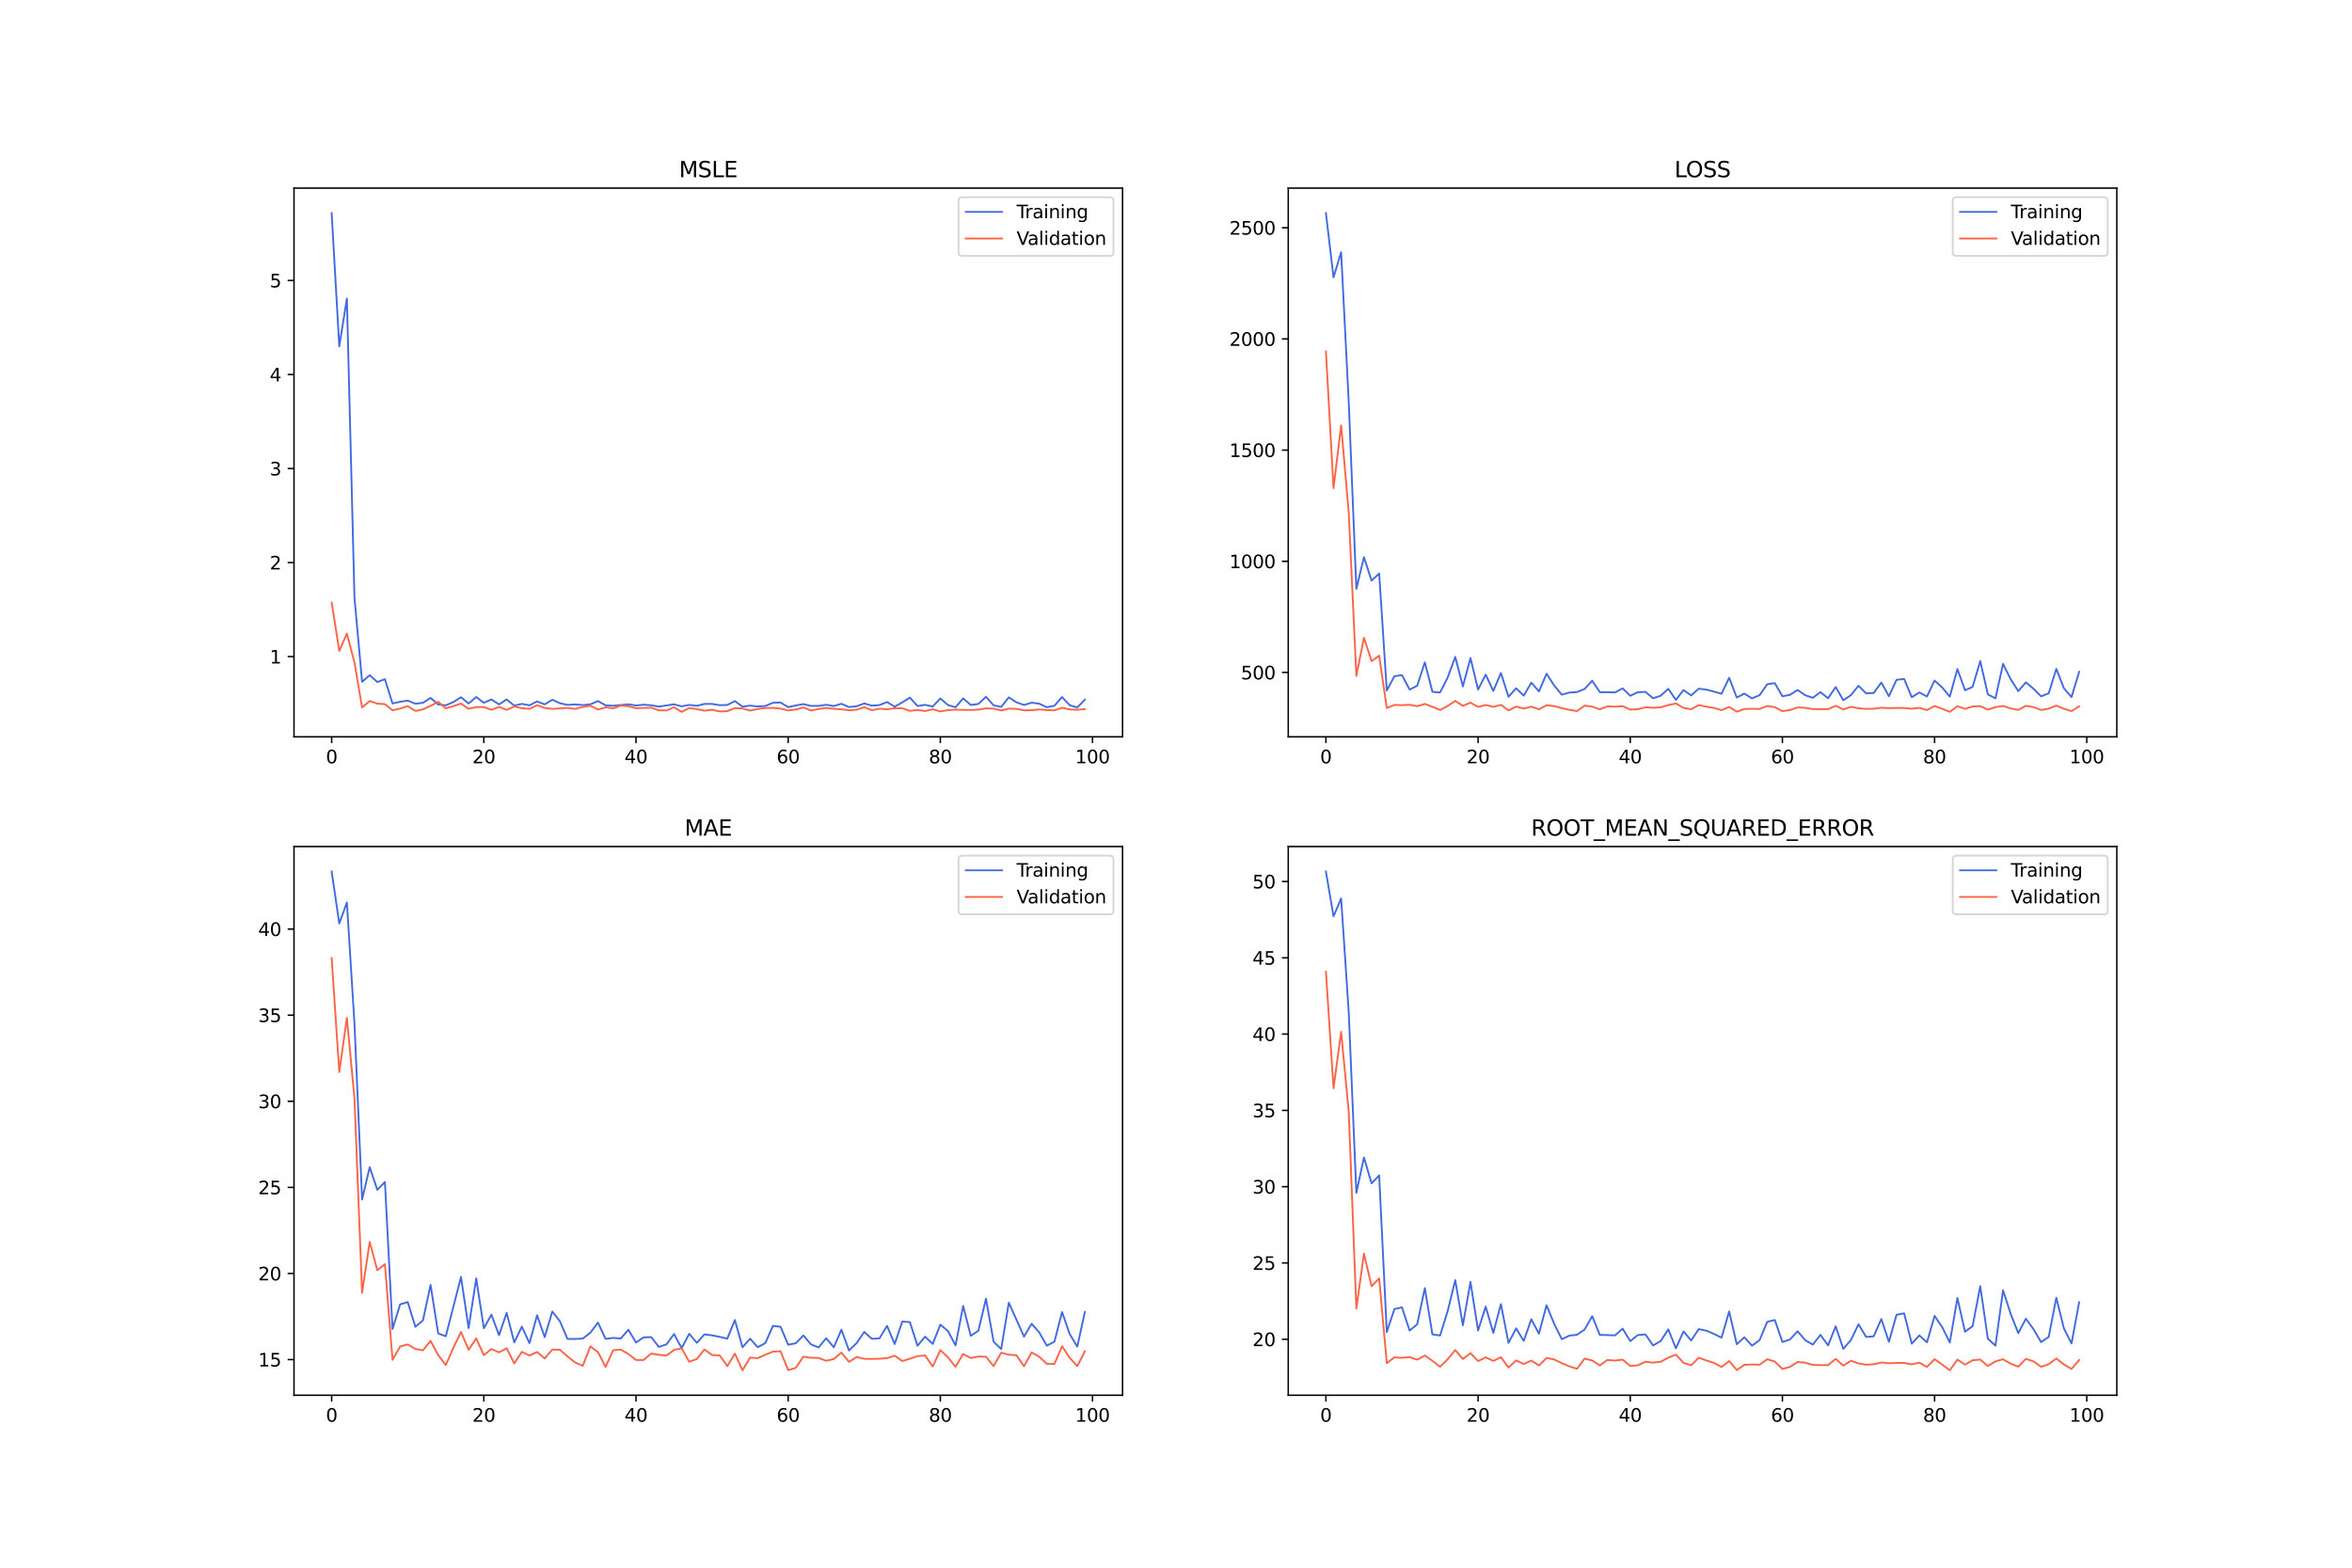 <?xml version="1.0" encoding="utf-8" standalone="no"?>
<!DOCTYPE svg PUBLIC "-//W3C//DTD SVG 1.1//EN"
  "http://www.w3.org/Graphics/SVG/1.1/DTD/svg11.dtd">
<svg xmlns:xlink="http://www.w3.org/1999/xlink" width="1296pt" height="864pt" viewBox="0 0 1296 864" xmlns="http://www.w3.org/2000/svg" version="1.1">
 <defs>
  <style type="text/css">*{stroke-linejoin: round; stroke-linecap: butt}</style>
 </defs>
 <g id="figure_1">
  <g id="patch_1">
   <path d="M 0 864 
L 1296 864 
L 1296 0 
L 0 0 
z
" style="fill: #ffffff"/>
  </g>
  <g id="axes_1">
   <g id="patch_2">
    <path d="M 162 406.08 
L 618.545 406.08 
L 618.545 103.68 
L 162 103.68 
z
" style="fill: #ffffff"/>
   </g>
   <g id="matplotlib.axis_1">
    <g id="xtick_1">
     <g id="line2d_1">
      <defs>
       <path id="m7471f5c59c" d="M 0 0 
L 0 3.5 
" style="stroke: #000000; stroke-width: 0.8"/>
      </defs>
      <g>
       <use xlink:href="#m7471f5c59c" x="182.752" y="406.08" style="stroke: #000000; stroke-width: 0.8"/>
      </g>
     </g>
     <g id="text_1">
      <!-- 0 -->
      <g transform="translate(179.571 420.678) scale(0.1 -0.1)">
       <defs>
        <path id="DejaVuSans-30" d="M 2034 4250 
Q 1547 4250 1301 3770 
Q 1056 3291 1056 2328 
Q 1056 1369 1301 889 
Q 1547 409 2034 409 
Q 2525 409 2770 889 
Q 3016 1369 3016 2328 
Q 3016 3291 2770 3770 
Q 2525 4250 2034 4250 
z
M 2034 4750 
Q 2819 4750 3233 4129 
Q 3647 3509 3647 2328 
Q 3647 1150 3233 529 
Q 2819 -91 2034 -91 
Q 1250 -91 836 529 
Q 422 1150 422 2328 
Q 422 3509 836 4129 
Q 1250 4750 2034 4750 
z
" transform="scale(0.016)"/>
       </defs>
       <use xlink:href="#DejaVuSans-30"/>
      </g>
     </g>
    </g>
    <g id="xtick_2">
     <g id="line2d_2">
      <g>
       <use xlink:href="#m7471f5c59c" x="266.599" y="406.08" style="stroke: #000000; stroke-width: 0.8"/>
      </g>
     </g>
     <g id="text_2">
      <!-- 20 -->
      <g transform="translate(260.236 420.678) scale(0.1 -0.1)">
       <defs>
        <path id="DejaVuSans-32" d="M 1228 531 
L 3431 531 
L 3431 0 
L 469 0 
L 469 531 
Q 828 903 1448 1529 
Q 2069 2156 2228 2338 
Q 2531 2678 2651 2914 
Q 2772 3150 2772 3378 
Q 2772 3750 2511 3984 
Q 2250 4219 1831 4219 
Q 1534 4219 1204 4116 
Q 875 4013 500 3803 
L 500 4441 
Q 881 4594 1212 4672 
Q 1544 4750 1819 4750 
Q 2544 4750 2975 4387 
Q 3406 4025 3406 3419 
Q 3406 3131 3298 2873 
Q 3191 2616 2906 2266 
Q 2828 2175 2409 1742 
Q 1991 1309 1228 531 
z
" transform="scale(0.016)"/>
       </defs>
       <use xlink:href="#DejaVuSans-32"/>
       <use xlink:href="#DejaVuSans-30" x="63.623"/>
      </g>
     </g>
    </g>
    <g id="xtick_3">
     <g id="line2d_3">
      <g>
       <use xlink:href="#m7471f5c59c" x="350.446" y="406.08" style="stroke: #000000; stroke-width: 0.8"/>
      </g>
     </g>
     <g id="text_3">
      <!-- 40 -->
      <g transform="translate(344.083 420.678) scale(0.1 -0.1)">
       <defs>
        <path id="DejaVuSans-34" d="M 2419 4116 
L 825 1625 
L 2419 1625 
L 2419 4116 
z
M 2253 4666 
L 3047 4666 
L 3047 1625 
L 3713 1625 
L 3713 1100 
L 3047 1100 
L 3047 0 
L 2419 0 
L 2419 1100 
L 313 1100 
L 313 1709 
L 2253 4666 
z
" transform="scale(0.016)"/>
       </defs>
       <use xlink:href="#DejaVuSans-34"/>
       <use xlink:href="#DejaVuSans-30" x="63.623"/>
      </g>
     </g>
    </g>
    <g id="xtick_4">
     <g id="line2d_4">
      <g>
       <use xlink:href="#m7471f5c59c" x="434.292" y="406.08" style="stroke: #000000; stroke-width: 0.8"/>
      </g>
     </g>
     <g id="text_4">
      <!-- 60 -->
      <g transform="translate(427.93 420.678) scale(0.1 -0.1)">
       <defs>
        <path id="DejaVuSans-36" d="M 2113 2584 
Q 1688 2584 1439 2293 
Q 1191 2003 1191 1497 
Q 1191 994 1439 701 
Q 1688 409 2113 409 
Q 2538 409 2786 701 
Q 3034 994 3034 1497 
Q 3034 2003 2786 2293 
Q 2538 2584 2113 2584 
z
M 3366 4563 
L 3366 3988 
Q 3128 4100 2886 4159 
Q 2644 4219 2406 4219 
Q 1781 4219 1451 3797 
Q 1122 3375 1075 2522 
Q 1259 2794 1537 2939 
Q 1816 3084 2150 3084 
Q 2853 3084 3261 2657 
Q 3669 2231 3669 1497 
Q 3669 778 3244 343 
Q 2819 -91 2113 -91 
Q 1303 -91 875 529 
Q 447 1150 447 2328 
Q 447 3434 972 4092 
Q 1497 4750 2381 4750 
Q 2619 4750 2861 4703 
Q 3103 4656 3366 4563 
z
" transform="scale(0.016)"/>
       </defs>
       <use xlink:href="#DejaVuSans-36"/>
       <use xlink:href="#DejaVuSans-30" x="63.623"/>
      </g>
     </g>
    </g>
    <g id="xtick_5">
     <g id="line2d_5">
      <g>
       <use xlink:href="#m7471f5c59c" x="518.139" y="406.08" style="stroke: #000000; stroke-width: 0.8"/>
      </g>
     </g>
     <g id="text_5">
      <!-- 80 -->
      <g transform="translate(511.776 420.678) scale(0.1 -0.1)">
       <defs>
        <path id="DejaVuSans-38" d="M 2034 2216 
Q 1584 2216 1326 1975 
Q 1069 1734 1069 1313 
Q 1069 891 1326 650 
Q 1584 409 2034 409 
Q 2484 409 2743 651 
Q 3003 894 3003 1313 
Q 3003 1734 2745 1975 
Q 2488 2216 2034 2216 
z
M 1403 2484 
Q 997 2584 770 2862 
Q 544 3141 544 3541 
Q 544 4100 942 4425 
Q 1341 4750 2034 4750 
Q 2731 4750 3128 4425 
Q 3525 4100 3525 3541 
Q 3525 3141 3298 2862 
Q 3072 2584 2669 2484 
Q 3125 2378 3379 2068 
Q 3634 1759 3634 1313 
Q 3634 634 3220 271 
Q 2806 -91 2034 -91 
Q 1263 -91 848 271 
Q 434 634 434 1313 
Q 434 1759 690 2068 
Q 947 2378 1403 2484 
z
M 1172 3481 
Q 1172 3119 1398 2916 
Q 1625 2713 2034 2713 
Q 2441 2713 2670 2916 
Q 2900 3119 2900 3481 
Q 2900 3844 2670 4047 
Q 2441 4250 2034 4250 
Q 1625 4250 1398 4047 
Q 1172 3844 1172 3481 
z
" transform="scale(0.016)"/>
       </defs>
       <use xlink:href="#DejaVuSans-38"/>
       <use xlink:href="#DejaVuSans-30" x="63.623"/>
      </g>
     </g>
    </g>
    <g id="xtick_6">
     <g id="line2d_6">
      <g>
       <use xlink:href="#m7471f5c59c" x="601.986" y="406.08" style="stroke: #000000; stroke-width: 0.8"/>
      </g>
     </g>
     <g id="text_6">
      <!-- 100 -->
      <g transform="translate(592.442 420.678) scale(0.1 -0.1)">
       <defs>
        <path id="DejaVuSans-31" d="M 794 531 
L 1825 531 
L 1825 4091 
L 703 3866 
L 703 4441 
L 1819 4666 
L 2450 4666 
L 2450 531 
L 3481 531 
L 3481 0 
L 794 0 
L 794 531 
z
" transform="scale(0.016)"/>
       </defs>
       <use xlink:href="#DejaVuSans-31"/>
       <use xlink:href="#DejaVuSans-30" x="63.623"/>
       <use xlink:href="#DejaVuSans-30" x="127.246"/>
      </g>
     </g>
    </g>
   </g>
   <g id="matplotlib.axis_2">
    <g id="ytick_1">
     <g id="line2d_7">
      <defs>
       <path id="m0487ecce81" d="M 0 0 
L -3.5 0 
" style="stroke: #000000; stroke-width: 0.8"/>
      </defs>
      <g>
       <use xlink:href="#m0487ecce81" x="162" y="361.871" style="stroke: #000000; stroke-width: 0.8"/>
      </g>
     </g>
     <g id="text_7">
      <!-- 1 -->
      <g transform="translate(148.637 365.67) scale(0.1 -0.1)">
       <use xlink:href="#DejaVuSans-31"/>
      </g>
     </g>
    </g>
    <g id="ytick_2">
     <g id="line2d_8">
      <g>
       <use xlink:href="#m0487ecce81" x="162" y="310.047" style="stroke: #000000; stroke-width: 0.8"/>
      </g>
     </g>
     <g id="text_8">
      <!-- 2 -->
      <g transform="translate(148.637 313.847) scale(0.1 -0.1)">
       <use xlink:href="#DejaVuSans-32"/>
      </g>
     </g>
    </g>
    <g id="ytick_3">
     <g id="line2d_9">
      <g>
       <use xlink:href="#m0487ecce81" x="162" y="258.224" style="stroke: #000000; stroke-width: 0.8"/>
      </g>
     </g>
     <g id="text_9">
      <!-- 3 -->
      <g transform="translate(148.637 262.023) scale(0.1 -0.1)">
       <defs>
        <path id="DejaVuSans-33" d="M 2597 2516 
Q 3050 2419 3304 2112 
Q 3559 1806 3559 1356 
Q 3559 666 3084 287 
Q 2609 -91 1734 -91 
Q 1441 -91 1130 -33 
Q 819 25 488 141 
L 488 750 
Q 750 597 1062 519 
Q 1375 441 1716 441 
Q 2309 441 2620 675 
Q 2931 909 2931 1356 
Q 2931 1769 2642 2001 
Q 2353 2234 1838 2234 
L 1294 2234 
L 1294 2753 
L 1863 2753 
Q 2328 2753 2575 2939 
Q 2822 3125 2822 3475 
Q 2822 3834 2567 4026 
Q 2313 4219 1838 4219 
Q 1578 4219 1281 4162 
Q 984 4106 628 3988 
L 628 4550 
Q 988 4650 1302 4700 
Q 1616 4750 1894 4750 
Q 2613 4750 3031 4423 
Q 3450 4097 3450 3541 
Q 3450 3153 3228 2886 
Q 3006 2619 2597 2516 
z
" transform="scale(0.016)"/>
       </defs>
       <use xlink:href="#DejaVuSans-33"/>
      </g>
     </g>
    </g>
    <g id="ytick_4">
     <g id="line2d_10">
      <g>
       <use xlink:href="#m0487ecce81" x="162" y="206.401" style="stroke: #000000; stroke-width: 0.8"/>
      </g>
     </g>
     <g id="text_10">
      <!-- 4 -->
      <g transform="translate(148.637 210.2) scale(0.1 -0.1)">
       <use xlink:href="#DejaVuSans-34"/>
      </g>
     </g>
    </g>
    <g id="ytick_5">
     <g id="line2d_11">
      <g>
       <use xlink:href="#m0487ecce81" x="162" y="154.578" style="stroke: #000000; stroke-width: 0.8"/>
      </g>
     </g>
     <g id="text_11">
      <!-- 5 -->
      <g transform="translate(148.637 158.377) scale(0.1 -0.1)">
       <defs>
        <path id="DejaVuSans-35" d="M 691 4666 
L 3169 4666 
L 3169 4134 
L 1269 4134 
L 1269 2991 
Q 1406 3038 1543 3061 
Q 1681 3084 1819 3084 
Q 2600 3084 3056 2656 
Q 3513 2228 3513 1497 
Q 3513 744 3044 326 
Q 2575 -91 1722 -91 
Q 1428 -91 1123 -41 
Q 819 9 494 109 
L 494 744 
Q 775 591 1075 516 
Q 1375 441 1709 441 
Q 2250 441 2565 725 
Q 2881 1009 2881 1497 
Q 2881 1984 2565 2268 
Q 2250 2553 1709 2553 
Q 1456 2553 1204 2497 
Q 953 2441 691 2322 
L 691 4666 
z
" transform="scale(0.016)"/>
       </defs>
       <use xlink:href="#DejaVuSans-35"/>
      </g>
     </g>
    </g>
   </g>
   <g id="line2d_12">
    <path d="M 182.752 117.425 
L 186.944 190.875 
L 191.137 164.529 
L 195.329 329.497 
L 199.521 375.749 
L 203.714 372.13 
L 207.906 375.878 
L 212.098 374.313 
L 216.291 387.707 
L 220.483 386.781 
L 224.675 386.102 
L 228.868 387.86 
L 233.06 387.308 
L 237.252 384.633 
L 241.445 388.235 
L 245.637 388.716 
L 249.829 386.936 
L 254.022 384.258 
L 258.214 387.737 
L 262.406 384.147 
L 266.599 387.327 
L 270.791 385.477 
L 274.983 388.233 
L 279.176 385.501 
L 283.368 388.895 
L 287.56 387.931 
L 291.753 388.725 
L 295.945 386.595 
L 300.137 388.211 
L 304.33 385.653 
L 308.522 387.568 
L 312.714 388.489 
L 316.907 388.23 
L 321.099 388.597 
L 325.292 388.195 
L 329.484 386.367 
L 333.676 388.71 
L 337.869 388.955 
L 342.061 388.552 
L 346.253 388.173 
L 350.446 388.825 
L 354.638 388.383 
L 358.83 388.693 
L 363.023 389.409 
L 367.215 388.807 
L 371.407 388.166 
L 375.6 389.294 
L 379.792 388.484 
L 383.984 389.013 
L 388.177 387.954 
L 392.369 387.947 
L 396.561 388.654 
L 400.754 388.527 
L 404.946 386.387 
L 409.138 389.48 
L 413.331 388.898 
L 417.523 389.362 
L 421.715 389.09 
L 425.908 387.334 
L 430.1 387.162 
L 434.292 389.716 
L 438.485 388.808 
L 442.677 388.043 
L 446.869 389.074 
L 451.062 389.066 
L 455.254 388.407 
L 459.446 389.124 
L 463.639 387.869 
L 467.831 389.692 
L 472.023 389.261 
L 476.216 387.683 
L 480.408 388.908 
L 484.6 388.582 
L 488.793 386.936 
L 492.985 389.469 
L 497.177 387.114 
L 501.37 384.469 
L 505.562 389.131 
L 509.754 388.458 
L 513.947 389.395 
L 518.139 384.931 
L 522.331 388.565 
L 526.524 389.797 
L 530.716 384.905 
L 534.908 388.518 
L 539.101 387.981 
L 543.293 384.022 
L 547.485 388.724 
L 551.678 389.587 
L 555.87 384.334 
L 560.062 387.049 
L 564.255 388.537 
L 568.447 387.273 
L 572.639 387.827 
L 576.832 389.759 
L 581.024 388.948 
L 585.216 384.158 
L 589.409 388.682 
L 593.601 389.904 
L 597.793 385.626 
" clip-path="url(#p3460284faf)" style="fill: none; stroke: #4169e1; stroke-linecap: square"/>
   </g>
   <g id="line2d_13">
    <path d="M 182.752 332.076 
L 186.944 358.728 
L 191.137 349.222 
L 195.329 365.188 
L 199.521 389.894 
L 203.714 386.346 
L 207.906 387.818 
L 212.098 388.069 
L 216.291 391.491 
L 220.483 390.492 
L 224.675 389.164 
L 228.868 391.854 
L 233.06 390.95 
L 237.252 389.001 
L 241.445 386.813 
L 245.637 390.387 
L 249.829 389.154 
L 254.022 387.748 
L 258.214 390.658 
L 262.406 389.667 
L 266.599 389.692 
L 270.791 391.184 
L 274.983 389.597 
L 279.176 391.246 
L 283.368 389.373 
L 287.56 390.299 
L 291.753 390.656 
L 295.945 388.664 
L 300.137 390.158 
L 304.33 390.704 
L 308.522 390.402 
L 312.714 390.15 
L 316.907 390.695 
L 321.099 389.638 
L 325.292 388.939 
L 329.484 391.054 
L 333.676 389.843 
L 337.869 390.351 
L 342.061 388.906 
L 346.253 389.201 
L 350.446 390.321 
L 354.638 390.178 
L 358.83 390.017 
L 363.023 391.477 
L 367.215 391.541 
L 371.407 389.791 
L 375.6 392.335 
L 379.792 390.184 
L 383.984 390.824 
L 388.177 391.684 
L 392.369 391.158 
L 396.561 392.087 
L 400.754 391.938 
L 404.946 390.271 
L 409.138 390.455 
L 413.331 391.615 
L 417.523 390.769 
L 421.715 390.184 
L 425.908 390.132 
L 430.1 390.533 
L 434.292 391.559 
L 438.485 391.043 
L 442.677 389.878 
L 446.869 391.579 
L 451.062 390.753 
L 455.254 390.132 
L 459.446 390.637 
L 463.639 390.924 
L 467.831 391.451 
L 472.023 391.173 
L 476.216 389.763 
L 480.408 391.41 
L 484.6 390.575 
L 488.793 390.899 
L 492.985 390.353 
L 497.177 390.361 
L 501.37 391.793 
L 505.562 391.275 
L 509.754 391.89 
L 513.947 390.915 
L 518.139 392.096 
L 522.331 391.406 
L 526.524 391.102 
L 530.716 391.247 
L 534.908 391.282 
L 539.101 391.092 
L 543.293 390.397 
L 547.485 390.511 
L 551.678 391.557 
L 555.87 390.568 
L 560.062 390.669 
L 564.255 391.475 
L 568.447 391.417 
L 572.639 390.973 
L 576.832 391.358 
L 581.024 391.482 
L 585.216 390.058 
L 589.409 390.984 
L 593.601 391.186 
L 597.793 390.784 
" clip-path="url(#p3460284faf)" style="fill: none; stroke: #ff6347; stroke-linecap: square"/>
   </g>
   <g id="patch_3">
    <path d="M 162 406.08 
L 162 103.68 
" style="fill: none; stroke: #000000; stroke-width: 0.8; stroke-linejoin: miter; stroke-linecap: square"/>
   </g>
   <g id="patch_4">
    <path d="M 618.545 406.08 
L 618.545 103.68 
" style="fill: none; stroke: #000000; stroke-width: 0.8; stroke-linejoin: miter; stroke-linecap: square"/>
   </g>
   <g id="patch_5">
    <path d="M 162 406.08 
L 618.545 406.08 
" style="fill: none; stroke: #000000; stroke-width: 0.8; stroke-linejoin: miter; stroke-linecap: square"/>
   </g>
   <g id="patch_6">
    <path d="M 162 103.68 
L 618.545 103.68 
" style="fill: none; stroke: #000000; stroke-width: 0.8; stroke-linejoin: miter; stroke-linecap: square"/>
   </g>
   <g id="text_12">
    <!-- MSLE -->
    <g transform="translate(374.152 97.68) scale(0.12 -0.12)">
     <defs>
      <path id="DejaVuSans-4d" d="M 628 4666 
L 1569 4666 
L 2759 1491 
L 3956 4666 
L 4897 4666 
L 4897 0 
L 4281 0 
L 4281 4097 
L 3078 897 
L 2444 897 
L 1241 4097 
L 1241 0 
L 628 0 
L 628 4666 
z
" transform="scale(0.016)"/>
      <path id="DejaVuSans-53" d="M 3425 4513 
L 3425 3897 
Q 3066 4069 2747 4153 
Q 2428 4238 2131 4238 
Q 1616 4238 1336 4038 
Q 1056 3838 1056 3469 
Q 1056 3159 1242 3001 
Q 1428 2844 1947 2747 
L 2328 2669 
Q 3034 2534 3370 2195 
Q 3706 1856 3706 1288 
Q 3706 609 3251 259 
Q 2797 -91 1919 -91 
Q 1588 -91 1214 -16 
Q 841 59 441 206 
L 441 856 
Q 825 641 1194 531 
Q 1563 422 1919 422 
Q 2459 422 2753 634 
Q 3047 847 3047 1241 
Q 3047 1584 2836 1778 
Q 2625 1972 2144 2069 
L 1759 2144 
Q 1053 2284 737 2584 
Q 422 2884 422 3419 
Q 422 4038 858 4394 
Q 1294 4750 2059 4750 
Q 2388 4750 2728 4690 
Q 3069 4631 3425 4513 
z
" transform="scale(0.016)"/>
      <path id="DejaVuSans-4c" d="M 628 4666 
L 1259 4666 
L 1259 531 
L 3531 531 
L 3531 0 
L 628 0 
L 628 4666 
z
" transform="scale(0.016)"/>
      <path id="DejaVuSans-45" d="M 628 4666 
L 3578 4666 
L 3578 4134 
L 1259 4134 
L 1259 2753 
L 3481 2753 
L 3481 2222 
L 1259 2222 
L 1259 531 
L 3634 531 
L 3634 0 
L 628 0 
L 628 4666 
z
" transform="scale(0.016)"/>
     </defs>
     <use xlink:href="#DejaVuSans-4d"/>
     <use xlink:href="#DejaVuSans-53" x="86.279"/>
     <use xlink:href="#DejaVuSans-4c" x="149.756"/>
     <use xlink:href="#DejaVuSans-45" x="205.469"/>
    </g>
   </g>
   <g id="legend_1">
    <g id="patch_7">
     <path d="M 530.164 141.036 
L 611.545 141.036 
Q 613.545 141.036 613.545 139.036 
L 613.545 110.68 
Q 613.545 108.68 611.545 108.68 
L 530.164 108.68 
Q 528.164 108.68 528.164 110.68 
L 528.164 139.036 
Q 528.164 141.036 530.164 141.036 
z
" style="fill: #ffffff; opacity: 0.8; stroke: #cccccc; stroke-linejoin: miter"/>
    </g>
    <g id="line2d_14">
     <path d="M 532.164 116.778 
L 542.164 116.778 
L 552.164 116.778 
" style="fill: none; stroke: #4169e1; stroke-linecap: square"/>
    </g>
    <g id="text_13">
     <!-- Training -->
     <g transform="translate(560.164 120.278) scale(0.1 -0.1)">
      <defs>
       <path id="DejaVuSans-54" d="M -19 4666 
L 3928 4666 
L 3928 4134 
L 2272 4134 
L 2272 0 
L 1638 0 
L 1638 4134 
L -19 4134 
L -19 4666 
z
" transform="scale(0.016)"/>
       <path id="DejaVuSans-72" d="M 2631 2963 
Q 2534 3019 2420 3045 
Q 2306 3072 2169 3072 
Q 1681 3072 1420 2755 
Q 1159 2438 1159 1844 
L 1159 0 
L 581 0 
L 581 3500 
L 1159 3500 
L 1159 2956 
Q 1341 3275 1631 3429 
Q 1922 3584 2338 3584 
Q 2397 3584 2469 3576 
Q 2541 3569 2628 3553 
L 2631 2963 
z
" transform="scale(0.016)"/>
       <path id="DejaVuSans-61" d="M 2194 1759 
Q 1497 1759 1228 1600 
Q 959 1441 959 1056 
Q 959 750 1161 570 
Q 1363 391 1709 391 
Q 2188 391 2477 730 
Q 2766 1069 2766 1631 
L 2766 1759 
L 2194 1759 
z
M 3341 1997 
L 3341 0 
L 2766 0 
L 2766 531 
Q 2569 213 2275 61 
Q 1981 -91 1556 -91 
Q 1019 -91 701 211 
Q 384 513 384 1019 
Q 384 1609 779 1909 
Q 1175 2209 1959 2209 
L 2766 2209 
L 2766 2266 
Q 2766 2663 2505 2880 
Q 2244 3097 1772 3097 
Q 1472 3097 1187 3025 
Q 903 2953 641 2809 
L 641 3341 
Q 956 3463 1253 3523 
Q 1550 3584 1831 3584 
Q 2591 3584 2966 3190 
Q 3341 2797 3341 1997 
z
" transform="scale(0.016)"/>
       <path id="DejaVuSans-69" d="M 603 3500 
L 1178 3500 
L 1178 0 
L 603 0 
L 603 3500 
z
M 603 4863 
L 1178 4863 
L 1178 4134 
L 603 4134 
L 603 4863 
z
" transform="scale(0.016)"/>
       <path id="DejaVuSans-6e" d="M 3513 2113 
L 3513 0 
L 2938 0 
L 2938 2094 
Q 2938 2591 2744 2837 
Q 2550 3084 2163 3084 
Q 1697 3084 1428 2787 
Q 1159 2491 1159 1978 
L 1159 0 
L 581 0 
L 581 3500 
L 1159 3500 
L 1159 2956 
Q 1366 3272 1645 3428 
Q 1925 3584 2291 3584 
Q 2894 3584 3203 3211 
Q 3513 2838 3513 2113 
z
" transform="scale(0.016)"/>
       <path id="DejaVuSans-67" d="M 2906 1791 
Q 2906 2416 2648 2759 
Q 2391 3103 1925 3103 
Q 1463 3103 1205 2759 
Q 947 2416 947 1791 
Q 947 1169 1205 825 
Q 1463 481 1925 481 
Q 2391 481 2648 825 
Q 2906 1169 2906 1791 
z
M 3481 434 
Q 3481 -459 3084 -895 
Q 2688 -1331 1869 -1331 
Q 1566 -1331 1297 -1286 
Q 1028 -1241 775 -1147 
L 775 -588 
Q 1028 -725 1275 -790 
Q 1522 -856 1778 -856 
Q 2344 -856 2625 -561 
Q 2906 -266 2906 331 
L 2906 616 
Q 2728 306 2450 153 
Q 2172 0 1784 0 
Q 1141 0 747 490 
Q 353 981 353 1791 
Q 353 2603 747 3093 
Q 1141 3584 1784 3584 
Q 2172 3584 2450 3431 
Q 2728 3278 2906 2969 
L 2906 3500 
L 3481 3500 
L 3481 434 
z
" transform="scale(0.016)"/>
      </defs>
      <use xlink:href="#DejaVuSans-54"/>
      <use xlink:href="#DejaVuSans-72" x="46.334"/>
      <use xlink:href="#DejaVuSans-61" x="87.447"/>
      <use xlink:href="#DejaVuSans-69" x="148.727"/>
      <use xlink:href="#DejaVuSans-6e" x="176.51"/>
      <use xlink:href="#DejaVuSans-69" x="239.889"/>
      <use xlink:href="#DejaVuSans-6e" x="267.672"/>
      <use xlink:href="#DejaVuSans-67" x="331.051"/>
     </g>
    </g>
    <g id="line2d_15">
     <path d="M 532.164 131.457 
L 542.164 131.457 
L 552.164 131.457 
" style="fill: none; stroke: #ff6347; stroke-linecap: square"/>
    </g>
    <g id="text_14">
     <!-- Validation -->
     <g transform="translate(560.164 134.957) scale(0.1 -0.1)">
      <defs>
       <path id="DejaVuSans-56" d="M 1831 0 
L 50 4666 
L 709 4666 
L 2188 738 
L 3669 4666 
L 4325 4666 
L 2547 0 
L 1831 0 
z
" transform="scale(0.016)"/>
       <path id="DejaVuSans-6c" d="M 603 4863 
L 1178 4863 
L 1178 0 
L 603 0 
L 603 4863 
z
" transform="scale(0.016)"/>
       <path id="DejaVuSans-64" d="M 2906 2969 
L 2906 4863 
L 3481 4863 
L 3481 0 
L 2906 0 
L 2906 525 
Q 2725 213 2448 61 
Q 2172 -91 1784 -91 
Q 1150 -91 751 415 
Q 353 922 353 1747 
Q 353 2572 751 3078 
Q 1150 3584 1784 3584 
Q 2172 3584 2448 3432 
Q 2725 3281 2906 2969 
z
M 947 1747 
Q 947 1113 1208 752 
Q 1469 391 1925 391 
Q 2381 391 2643 752 
Q 2906 1113 2906 1747 
Q 2906 2381 2643 2742 
Q 2381 3103 1925 3103 
Q 1469 3103 1208 2742 
Q 947 2381 947 1747 
z
" transform="scale(0.016)"/>
       <path id="DejaVuSans-74" d="M 1172 4494 
L 1172 3500 
L 2356 3500 
L 2356 3053 
L 1172 3053 
L 1172 1153 
Q 1172 725 1289 603 
Q 1406 481 1766 481 
L 2356 481 
L 2356 0 
L 1766 0 
Q 1100 0 847 248 
Q 594 497 594 1153 
L 594 3053 
L 172 3053 
L 172 3500 
L 594 3500 
L 594 4494 
L 1172 4494 
z
" transform="scale(0.016)"/>
       <path id="DejaVuSans-6f" d="M 1959 3097 
Q 1497 3097 1228 2736 
Q 959 2375 959 1747 
Q 959 1119 1226 758 
Q 1494 397 1959 397 
Q 2419 397 2687 759 
Q 2956 1122 2956 1747 
Q 2956 2369 2687 2733 
Q 2419 3097 1959 3097 
z
M 1959 3584 
Q 2709 3584 3137 3096 
Q 3566 2609 3566 1747 
Q 3566 888 3137 398 
Q 2709 -91 1959 -91 
Q 1206 -91 779 398 
Q 353 888 353 1747 
Q 353 2609 779 3096 
Q 1206 3584 1959 3584 
z
" transform="scale(0.016)"/>
      </defs>
      <use xlink:href="#DejaVuSans-56"/>
      <use xlink:href="#DejaVuSans-61" x="60.658"/>
      <use xlink:href="#DejaVuSans-6c" x="121.938"/>
      <use xlink:href="#DejaVuSans-69" x="149.721"/>
      <use xlink:href="#DejaVuSans-64" x="177.504"/>
      <use xlink:href="#DejaVuSans-61" x="240.98"/>
      <use xlink:href="#DejaVuSans-74" x="302.26"/>
      <use xlink:href="#DejaVuSans-69" x="341.469"/>
      <use xlink:href="#DejaVuSans-6f" x="369.252"/>
      <use xlink:href="#DejaVuSans-6e" x="430.434"/>
     </g>
    </g>
   </g>
  </g>
  <g id="axes_2">
   <g id="patch_8">
    <path d="M 709.855 406.08 
L 1166.4 406.08 
L 1166.4 103.68 
L 709.855 103.68 
z
" style="fill: #ffffff"/>
   </g>
   <g id="matplotlib.axis_3">
    <g id="xtick_7">
     <g id="line2d_16">
      <g>
       <use xlink:href="#m7471f5c59c" x="730.607" y="406.08" style="stroke: #000000; stroke-width: 0.8"/>
      </g>
     </g>
     <g id="text_15">
      <!-- 0 -->
      <g transform="translate(727.425 420.678) scale(0.1 -0.1)">
       <use xlink:href="#DejaVuSans-30"/>
      </g>
     </g>
    </g>
    <g id="xtick_8">
     <g id="line2d_17">
      <g>
       <use xlink:href="#m7471f5c59c" x="814.453" y="406.08" style="stroke: #000000; stroke-width: 0.8"/>
      </g>
     </g>
     <g id="text_16">
      <!-- 20 -->
      <g transform="translate(808.091 420.678) scale(0.1 -0.1)">
       <use xlink:href="#DejaVuSans-32"/>
       <use xlink:href="#DejaVuSans-30" x="63.623"/>
      </g>
     </g>
    </g>
    <g id="xtick_9">
     <g id="line2d_18">
      <g>
       <use xlink:href="#m7471f5c59c" x="898.3" y="406.08" style="stroke: #000000; stroke-width: 0.8"/>
      </g>
     </g>
     <g id="text_17">
      <!-- 40 -->
      <g transform="translate(891.938 420.678) scale(0.1 -0.1)">
       <use xlink:href="#DejaVuSans-34"/>
       <use xlink:href="#DejaVuSans-30" x="63.623"/>
      </g>
     </g>
    </g>
    <g id="xtick_10">
     <g id="line2d_19">
      <g>
       <use xlink:href="#m7471f5c59c" x="982.147" y="406.08" style="stroke: #000000; stroke-width: 0.8"/>
      </g>
     </g>
     <g id="text_18">
      <!-- 60 -->
      <g transform="translate(975.784 420.678) scale(0.1 -0.1)">
       <use xlink:href="#DejaVuSans-36"/>
       <use xlink:href="#DejaVuSans-30" x="63.623"/>
      </g>
     </g>
    </g>
    <g id="xtick_11">
     <g id="line2d_20">
      <g>
       <use xlink:href="#m7471f5c59c" x="1065.994" y="406.08" style="stroke: #000000; stroke-width: 0.8"/>
      </g>
     </g>
     <g id="text_19">
      <!-- 80 -->
      <g transform="translate(1059.631 420.678) scale(0.1 -0.1)">
       <use xlink:href="#DejaVuSans-38"/>
       <use xlink:href="#DejaVuSans-30" x="63.623"/>
      </g>
     </g>
    </g>
    <g id="xtick_12">
     <g id="line2d_21">
      <g>
       <use xlink:href="#m7471f5c59c" x="1149.84" y="406.08" style="stroke: #000000; stroke-width: 0.8"/>
      </g>
     </g>
     <g id="text_20">
      <!-- 100 -->
      <g transform="translate(1140.297 420.678) scale(0.1 -0.1)">
       <use xlink:href="#DejaVuSans-31"/>
       <use xlink:href="#DejaVuSans-30" x="63.623"/>
       <use xlink:href="#DejaVuSans-30" x="127.246"/>
      </g>
     </g>
    </g>
   </g>
   <g id="matplotlib.axis_4">
    <g id="ytick_6">
     <g id="line2d_22">
      <g>
       <use xlink:href="#m0487ecce81" x="709.855" y="370.618" style="stroke: #000000; stroke-width: 0.8"/>
      </g>
     </g>
     <g id="text_21">
      <!-- 500 -->
      <g transform="translate(683.767 374.418) scale(0.1 -0.1)">
       <use xlink:href="#DejaVuSans-35"/>
       <use xlink:href="#DejaVuSans-30" x="63.623"/>
       <use xlink:href="#DejaVuSans-30" x="127.246"/>
      </g>
     </g>
    </g>
    <g id="ytick_7">
     <g id="line2d_23">
      <g>
       <use xlink:href="#m0487ecce81" x="709.855" y="309.344" style="stroke: #000000; stroke-width: 0.8"/>
      </g>
     </g>
     <g id="text_22">
      <!-- 1000 -->
      <g transform="translate(677.405 313.143) scale(0.1 -0.1)">
       <use xlink:href="#DejaVuSans-31"/>
       <use xlink:href="#DejaVuSans-30" x="63.623"/>
       <use xlink:href="#DejaVuSans-30" x="127.246"/>
       <use xlink:href="#DejaVuSans-30" x="190.869"/>
      </g>
     </g>
    </g>
    <g id="ytick_8">
     <g id="line2d_24">
      <g>
       <use xlink:href="#m0487ecce81" x="709.855" y="248.069" style="stroke: #000000; stroke-width: 0.8"/>
      </g>
     </g>
     <g id="text_23">
      <!-- 1500 -->
      <g transform="translate(677.405 251.868) scale(0.1 -0.1)">
       <use xlink:href="#DejaVuSans-31"/>
       <use xlink:href="#DejaVuSans-35" x="63.623"/>
       <use xlink:href="#DejaVuSans-30" x="127.246"/>
       <use xlink:href="#DejaVuSans-30" x="190.869"/>
      </g>
     </g>
    </g>
    <g id="ytick_9">
     <g id="line2d_25">
      <g>
       <use xlink:href="#m0487ecce81" x="709.855" y="186.794" style="stroke: #000000; stroke-width: 0.8"/>
      </g>
     </g>
     <g id="text_24">
      <!-- 2000 -->
      <g transform="translate(677.405 190.593) scale(0.1 -0.1)">
       <use xlink:href="#DejaVuSans-32"/>
       <use xlink:href="#DejaVuSans-30" x="63.623"/>
       <use xlink:href="#DejaVuSans-30" x="127.246"/>
       <use xlink:href="#DejaVuSans-30" x="190.869"/>
      </g>
     </g>
    </g>
    <g id="ytick_10">
     <g id="line2d_26">
      <g>
       <use xlink:href="#m0487ecce81" x="709.855" y="125.519" style="stroke: #000000; stroke-width: 0.8"/>
      </g>
     </g>
     <g id="text_25">
      <!-- 2500 -->
      <g transform="translate(677.405 129.318) scale(0.1 -0.1)">
       <use xlink:href="#DejaVuSans-32"/>
       <use xlink:href="#DejaVuSans-35" x="63.623"/>
       <use xlink:href="#DejaVuSans-30" x="127.246"/>
       <use xlink:href="#DejaVuSans-30" x="190.869"/>
      </g>
     </g>
    </g>
   </g>
   <g id="line2d_27">
    <path d="M 730.607 117.425 
L 734.799 152.856 
L 738.991 139.009 
L 743.184 221.568 
L 747.376 324.522 
L 751.568 307.068 
L 755.761 319.991 
L 759.953 316.1 
L 764.145 380.525 
L 768.338 372.688 
L 772.53 372.095 
L 776.722 380.043 
L 780.915 377.938 
L 785.107 365.059 
L 789.299 381.285 
L 793.492 381.656 
L 797.684 373.445 
L 801.876 362.044 
L 806.069 378.277 
L 810.261 362.713 
L 814.453 380.028 
L 818.646 371.803 
L 822.838 380.802 
L 827.03 370.926 
L 831.223 384.019 
L 835.415 379.325 
L 839.607 383.397 
L 843.8 376.237 
L 847.992 381.05 
L 852.184 371.319 
L 856.377 377.776 
L 860.569 382.855 
L 864.761 381.693 
L 868.954 381.422 
L 873.146 379.695 
L 877.338 375.171 
L 881.531 381.468 
L 885.723 381.512 
L 889.915 381.617 
L 894.108 379.405 
L 898.3 383.466 
L 902.492 381.501 
L 906.685 381.313 
L 910.877 384.84 
L 915.069 383.438 
L 919.262 379.635 
L 923.454 385.733 
L 927.646 380.292 
L 931.839 383.272 
L 936.031 379.556 
L 940.223 380.081 
L 944.416 381.133 
L 948.608 382.359 
L 952.8 373.533 
L 956.993 384.44 
L 961.185 382.237 
L 965.377 384.917 
L 969.57 383.136 
L 973.762 377.117 
L 977.954 376.495 
L 982.147 383.751 
L 986.339 382.929 
L 990.531 380.276 
L 994.724 383.171 
L 998.916 384.58 
L 1003.108 381.426 
L 1007.301 384.828 
L 1011.493 378.63 
L 1015.686 385.901 
L 1019.878 383.132 
L 1024.07 377.942 
L 1028.263 382.127 
L 1032.455 381.928 
L 1036.647 376.157 
L 1040.84 383.69 
L 1045.032 374.687 
L 1049.224 374.192 
L 1053.417 384.263 
L 1057.609 381.629 
L 1061.801 383.845 
L 1065.994 375.071 
L 1070.186 378.897 
L 1074.378 383.928 
L 1078.571 368.738 
L 1082.763 380.412 
L 1086.955 378.589 
L 1091.148 364.332 
L 1095.34 382.662 
L 1099.532 384.901 
L 1103.725 365.884 
L 1107.917 374.344 
L 1112.109 380.892 
L 1116.302 376.067 
L 1120.494 379.577 
L 1124.686 383.777 
L 1128.879 382.115 
L 1133.071 368.641 
L 1137.263 379.34 
L 1141.456 384.194 
L 1145.648 370.252 
" clip-path="url(#p07e8749028)" style="fill: none; stroke: #4169e1; stroke-linecap: square"/>
   </g>
   <g id="line2d_28">
    <path d="M 730.607 193.657 
L 734.799 269.035 
L 738.991 234.39 
L 743.184 282.598 
L 747.376 372.493 
L 751.568 351.481 
L 755.761 364.374 
L 759.953 361.349 
L 764.145 390.248 
L 768.338 388.517 
L 772.53 388.642 
L 776.722 388.436 
L 780.915 389.208 
L 785.107 387.946 
L 789.299 389.548 
L 793.492 391.31 
L 797.684 389.095 
L 801.876 386.274 
L 806.069 388.998 
L 810.261 387.24 
L 814.453 389.621 
L 818.646 388.517 
L 822.838 389.571 
L 827.03 388.458 
L 831.223 391.539 
L 835.415 389.427 
L 839.607 390.507 
L 843.8 389.465 
L 847.992 390.941 
L 852.184 388.688 
L 856.377 389.141 
L 860.569 390.262 
L 864.761 391.195 
L 868.954 391.898 
L 873.146 388.895 
L 877.338 389.437 
L 881.531 390.941 
L 885.723 389.284 
L 889.915 389.481 
L 894.108 389.193 
L 898.3 391.075 
L 902.492 390.88 
L 906.685 389.809 
L 910.877 390.093 
L 915.069 389.818 
L 919.262 388.601 
L 923.454 387.695 
L 927.646 390.151 
L 931.839 390.895 
L 936.031 388.609 
L 940.223 389.451 
L 944.416 390.15 
L 948.608 391.379 
L 952.8 389.607 
L 956.993 392.249 
L 961.185 390.737 
L 965.377 390.638 
L 969.57 390.719 
L 973.762 389.084 
L 977.954 389.766 
L 982.147 391.941 
L 986.339 391.346 
L 990.531 389.902 
L 994.724 390.107 
L 998.916 390.77 
L 1003.108 390.829 
L 1007.301 390.838 
L 1011.493 388.969 
L 1015.686 390.971 
L 1019.878 389.541 
L 1024.07 390.324 
L 1028.263 390.708 
L 1032.455 390.577 
L 1036.647 390.052 
L 1040.84 390.279 
L 1045.032 390.174 
L 1049.224 390.184 
L 1053.417 390.603 
L 1057.609 390.099 
L 1061.801 391.356 
L 1065.994 389.063 
L 1070.186 390.659 
L 1074.378 392.335 
L 1078.571 389.184 
L 1082.763 390.69 
L 1086.955 389.381 
L 1091.148 389.169 
L 1095.34 391.09 
L 1099.532 389.726 
L 1103.725 389.083 
L 1107.917 390.413 
L 1112.109 391.283 
L 1116.302 388.966 
L 1120.494 389.722 
L 1124.686 391.318 
L 1128.879 390.545 
L 1133.071 388.843 
L 1137.263 390.628 
L 1141.456 391.931 
L 1145.648 389.307 
" clip-path="url(#p07e8749028)" style="fill: none; stroke: #ff6347; stroke-linecap: square"/>
   </g>
   <g id="patch_9">
    <path d="M 709.855 406.08 
L 709.855 103.68 
" style="fill: none; stroke: #000000; stroke-width: 0.8; stroke-linejoin: miter; stroke-linecap: square"/>
   </g>
   <g id="patch_10">
    <path d="M 1166.4 406.08 
L 1166.4 103.68 
" style="fill: none; stroke: #000000; stroke-width: 0.8; stroke-linejoin: miter; stroke-linecap: square"/>
   </g>
   <g id="patch_11">
    <path d="M 709.855 406.08 
L 1166.4 406.08 
" style="fill: none; stroke: #000000; stroke-width: 0.8; stroke-linejoin: miter; stroke-linecap: square"/>
   </g>
   <g id="patch_12">
    <path d="M 709.855 103.68 
L 1166.4 103.68 
" style="fill: none; stroke: #000000; stroke-width: 0.8; stroke-linejoin: miter; stroke-linecap: square"/>
   </g>
   <g id="text_26">
    <!-- LOSS -->
    <g transform="translate(922.66 97.68) scale(0.12 -0.12)">
     <defs>
      <path id="DejaVuSans-4f" d="M 2522 4238 
Q 1834 4238 1429 3725 
Q 1025 3213 1025 2328 
Q 1025 1447 1429 934 
Q 1834 422 2522 422 
Q 3209 422 3611 934 
Q 4013 1447 4013 2328 
Q 4013 3213 3611 3725 
Q 3209 4238 2522 4238 
z
M 2522 4750 
Q 3503 4750 4090 4092 
Q 4678 3434 4678 2328 
Q 4678 1225 4090 567 
Q 3503 -91 2522 -91 
Q 1538 -91 948 565 
Q 359 1222 359 2328 
Q 359 3434 948 4092 
Q 1538 4750 2522 4750 
z
" transform="scale(0.016)"/>
     </defs>
     <use xlink:href="#DejaVuSans-4c"/>
     <use xlink:href="#DejaVuSans-4f" x="52.088"/>
     <use xlink:href="#DejaVuSans-53" x="130.799"/>
     <use xlink:href="#DejaVuSans-53" x="194.275"/>
    </g>
   </g>
   <g id="legend_2">
    <g id="patch_13">
     <path d="M 1078.019 141.036 
L 1159.4 141.036 
Q 1161.4 141.036 1161.4 139.036 
L 1161.4 110.68 
Q 1161.4 108.68 1159.4 108.68 
L 1078.019 108.68 
Q 1076.019 108.68 1076.019 110.68 
L 1076.019 139.036 
Q 1076.019 141.036 1078.019 141.036 
z
" style="fill: #ffffff; opacity: 0.8; stroke: #cccccc; stroke-linejoin: miter"/>
    </g>
    <g id="line2d_29">
     <path d="M 1080.019 116.778 
L 1090.019 116.778 
L 1100.019 116.778 
" style="fill: none; stroke: #4169e1; stroke-linecap: square"/>
    </g>
    <g id="text_27">
     <!-- Training -->
     <g transform="translate(1108.019 120.278) scale(0.1 -0.1)">
      <use xlink:href="#DejaVuSans-54"/>
      <use xlink:href="#DejaVuSans-72" x="46.334"/>
      <use xlink:href="#DejaVuSans-61" x="87.447"/>
      <use xlink:href="#DejaVuSans-69" x="148.727"/>
      <use xlink:href="#DejaVuSans-6e" x="176.51"/>
      <use xlink:href="#DejaVuSans-69" x="239.889"/>
      <use xlink:href="#DejaVuSans-6e" x="267.672"/>
      <use xlink:href="#DejaVuSans-67" x="331.051"/>
     </g>
    </g>
    <g id="line2d_30">
     <path d="M 1080.019 131.457 
L 1090.019 131.457 
L 1100.019 131.457 
" style="fill: none; stroke: #ff6347; stroke-linecap: square"/>
    </g>
    <g id="text_28">
     <!-- Validation -->
     <g transform="translate(1108.019 134.957) scale(0.1 -0.1)">
      <use xlink:href="#DejaVuSans-56"/>
      <use xlink:href="#DejaVuSans-61" x="60.658"/>
      <use xlink:href="#DejaVuSans-6c" x="121.938"/>
      <use xlink:href="#DejaVuSans-69" x="149.721"/>
      <use xlink:href="#DejaVuSans-64" x="177.504"/>
      <use xlink:href="#DejaVuSans-61" x="240.98"/>
      <use xlink:href="#DejaVuSans-74" x="302.26"/>
      <use xlink:href="#DejaVuSans-69" x="341.469"/>
      <use xlink:href="#DejaVuSans-6f" x="369.252"/>
      <use xlink:href="#DejaVuSans-6e" x="430.434"/>
     </g>
    </g>
   </g>
  </g>
  <g id="axes_3">
   <g id="patch_14">
    <path d="M 162 768.96 
L 618.545 768.96 
L 618.545 466.56 
L 162 466.56 
z
" style="fill: #ffffff"/>
   </g>
   <g id="matplotlib.axis_5">
    <g id="xtick_13">
     <g id="line2d_31">
      <g>
       <use xlink:href="#m7471f5c59c" x="182.752" y="768.96" style="stroke: #000000; stroke-width: 0.8"/>
      </g>
     </g>
     <g id="text_29">
      <!-- 0 -->
      <g transform="translate(179.571 783.558) scale(0.1 -0.1)">
       <use xlink:href="#DejaVuSans-30"/>
      </g>
     </g>
    </g>
    <g id="xtick_14">
     <g id="line2d_32">
      <g>
       <use xlink:href="#m7471f5c59c" x="266.599" y="768.96" style="stroke: #000000; stroke-width: 0.8"/>
      </g>
     </g>
     <g id="text_30">
      <!-- 20 -->
      <g transform="translate(260.236 783.558) scale(0.1 -0.1)">
       <use xlink:href="#DejaVuSans-32"/>
       <use xlink:href="#DejaVuSans-30" x="63.623"/>
      </g>
     </g>
    </g>
    <g id="xtick_15">
     <g id="line2d_33">
      <g>
       <use xlink:href="#m7471f5c59c" x="350.446" y="768.96" style="stroke: #000000; stroke-width: 0.8"/>
      </g>
     </g>
     <g id="text_31">
      <!-- 40 -->
      <g transform="translate(344.083 783.558) scale(0.1 -0.1)">
       <use xlink:href="#DejaVuSans-34"/>
       <use xlink:href="#DejaVuSans-30" x="63.623"/>
      </g>
     </g>
    </g>
    <g id="xtick_16">
     <g id="line2d_34">
      <g>
       <use xlink:href="#m7471f5c59c" x="434.292" y="768.96" style="stroke: #000000; stroke-width: 0.8"/>
      </g>
     </g>
     <g id="text_32">
      <!-- 60 -->
      <g transform="translate(427.93 783.558) scale(0.1 -0.1)">
       <use xlink:href="#DejaVuSans-36"/>
       <use xlink:href="#DejaVuSans-30" x="63.623"/>
      </g>
     </g>
    </g>
    <g id="xtick_17">
     <g id="line2d_35">
      <g>
       <use xlink:href="#m7471f5c59c" x="518.139" y="768.96" style="stroke: #000000; stroke-width: 0.8"/>
      </g>
     </g>
     <g id="text_33">
      <!-- 80 -->
      <g transform="translate(511.776 783.558) scale(0.1 -0.1)">
       <use xlink:href="#DejaVuSans-38"/>
       <use xlink:href="#DejaVuSans-30" x="63.623"/>
      </g>
     </g>
    </g>
    <g id="xtick_18">
     <g id="line2d_36">
      <g>
       <use xlink:href="#m7471f5c59c" x="601.986" y="768.96" style="stroke: #000000; stroke-width: 0.8"/>
      </g>
     </g>
     <g id="text_34">
      <!-- 100 -->
      <g transform="translate(592.442 783.558) scale(0.1 -0.1)">
       <use xlink:href="#DejaVuSans-31"/>
       <use xlink:href="#DejaVuSans-30" x="63.623"/>
       <use xlink:href="#DejaVuSans-30" x="127.246"/>
      </g>
     </g>
    </g>
   </g>
   <g id="matplotlib.axis_6">
    <g id="ytick_11">
     <g id="line2d_37">
      <g>
       <use xlink:href="#m0487ecce81" x="162" y="749.31" style="stroke: #000000; stroke-width: 0.8"/>
      </g>
     </g>
     <g id="text_35">
      <!-- 15 -->
      <g transform="translate(142.275 753.11) scale(0.1 -0.1)">
       <use xlink:href="#DejaVuSans-31"/>
       <use xlink:href="#DejaVuSans-35" x="63.623"/>
      </g>
     </g>
    </g>
    <g id="ytick_12">
     <g id="line2d_38">
      <g>
       <use xlink:href="#m0487ecce81" x="162" y="701.856" style="stroke: #000000; stroke-width: 0.8"/>
      </g>
     </g>
     <g id="text_36">
      <!-- 20 -->
      <g transform="translate(142.275 705.655) scale(0.1 -0.1)">
       <use xlink:href="#DejaVuSans-32"/>
       <use xlink:href="#DejaVuSans-30" x="63.623"/>
      </g>
     </g>
    </g>
    <g id="ytick_13">
     <g id="line2d_39">
      <g>
       <use xlink:href="#m0487ecce81" x="162" y="654.401" style="stroke: #000000; stroke-width: 0.8"/>
      </g>
     </g>
     <g id="text_37">
      <!-- 25 -->
      <g transform="translate(142.275 658.2) scale(0.1 -0.1)">
       <use xlink:href="#DejaVuSans-32"/>
       <use xlink:href="#DejaVuSans-35" x="63.623"/>
      </g>
     </g>
    </g>
    <g id="ytick_14">
     <g id="line2d_40">
      <g>
       <use xlink:href="#m0487ecce81" x="162" y="606.946" style="stroke: #000000; stroke-width: 0.8"/>
      </g>
     </g>
     <g id="text_38">
      <!-- 30 -->
      <g transform="translate(142.275 610.745) scale(0.1 -0.1)">
       <use xlink:href="#DejaVuSans-33"/>
       <use xlink:href="#DejaVuSans-30" x="63.623"/>
      </g>
     </g>
    </g>
    <g id="ytick_15">
     <g id="line2d_41">
      <g>
       <use xlink:href="#m0487ecce81" x="162" y="559.491" style="stroke: #000000; stroke-width: 0.8"/>
      </g>
     </g>
     <g id="text_39">
      <!-- 35 -->
      <g transform="translate(142.275 563.29) scale(0.1 -0.1)">
       <use xlink:href="#DejaVuSans-33"/>
       <use xlink:href="#DejaVuSans-35" x="63.623"/>
      </g>
     </g>
    </g>
    <g id="ytick_16">
     <g id="line2d_42">
      <g>
       <use xlink:href="#m0487ecce81" x="162" y="512.037" style="stroke: #000000; stroke-width: 0.8"/>
      </g>
     </g>
     <g id="text_40">
      <!-- 40 -->
      <g transform="translate(142.275 515.836) scale(0.1 -0.1)">
       <use xlink:href="#DejaVuSans-34"/>
       <use xlink:href="#DejaVuSans-30" x="63.623"/>
      </g>
     </g>
    </g>
   </g>
   <g id="line2d_43">
    <path d="M 182.752 480.305 
L 186.944 508.954 
L 191.137 497.406 
L 195.329 564.185 
L 199.521 661.062 
L 203.714 643.292 
L 207.906 655.758 
L 212.098 651.423 
L 216.291 732.453 
L 220.483 718.872 
L 224.675 717.614 
L 228.868 731.238 
L 233.06 727.679 
L 237.252 708.135 
L 241.445 734.884 
L 245.637 736.444 
L 249.829 720.155 
L 254.022 703.788 
L 258.214 731.969 
L 262.406 704.587 
L 266.599 732.016 
L 270.791 724.573 
L 274.983 735.839 
L 279.176 723.575 
L 283.368 739.819 
L 287.56 731.162 
L 291.753 740.258 
L 295.945 724.891 
L 300.137 736.938 
L 304.33 722.823 
L 308.522 728.176 
L 312.714 737.928 
L 316.907 737.933 
L 321.099 737.758 
L 325.292 734.529 
L 329.484 728.917 
L 333.676 737.902 
L 337.869 737.365 
L 342.061 737.689 
L 346.253 732.859 
L 350.446 739.891 
L 354.638 737.08 
L 358.83 736.913 
L 363.023 742.334 
L 367.215 740.953 
L 371.407 735.222 
L 375.6 742.993 
L 379.792 735.092 
L 383.984 740.06 
L 388.177 735.407 
L 392.369 735.959 
L 396.561 736.787 
L 400.754 737.773 
L 404.946 727.507 
L 409.138 742.523 
L 413.331 737.81 
L 417.523 742.479 
L 421.715 740.205 
L 425.908 730.749 
L 430.1 731.209 
L 434.292 741.112 
L 438.485 740.32 
L 442.677 735.995 
L 446.869 740.943 
L 451.062 742.594 
L 455.254 737.528 
L 459.446 742.529 
L 463.639 732.818 
L 467.831 744.317 
L 472.023 740.212 
L 476.216 734.069 
L 480.408 737.85 
L 484.6 737.61 
L 488.793 730.732 
L 492.985 740.736 
L 497.177 728.352 
L 501.37 728.664 
L 505.562 741.694 
L 509.754 736.67 
L 513.947 740.691 
L 518.139 730.055 
L 522.331 733.56 
L 526.524 741.48 
L 530.716 719.768 
L 534.908 736.202 
L 539.101 733.4 
L 543.293 715.794 
L 547.485 739.446 
L 551.678 743.525 
L 555.87 717.959 
L 560.062 727.291 
L 564.255 736.626 
L 568.447 729.558 
L 572.639 734.321 
L 576.832 741.651 
L 581.024 739.416 
L 585.216 723.105 
L 589.409 735.187 
L 593.601 742.18 
L 597.793 723.049 
" clip-path="url(#pc4728e61ee)" style="fill: none; stroke: #4169e1; stroke-linecap: square"/>
   </g>
   <g id="line2d_44">
    <path d="M 182.752 527.986 
L 186.944 590.838 
L 191.137 560.96 
L 195.329 605.566 
L 199.521 712.483 
L 203.714 684.452 
L 207.906 700.071 
L 212.098 696.737 
L 216.291 749.459 
L 220.483 742.072 
L 224.675 740.96 
L 228.868 743.445 
L 233.06 744.21 
L 237.252 739.01 
L 241.445 746.817 
L 245.637 752.335 
L 249.829 742.763 
L 254.022 734.07 
L 258.214 743.907 
L 262.406 737.639 
L 266.599 746.84 
L 270.791 743.498 
L 274.983 745.315 
L 279.176 743.096 
L 283.368 751.416 
L 287.56 745.045 
L 291.753 747.074 
L 295.945 745.125 
L 300.137 748.674 
L 304.33 743.801 
L 308.522 743.892 
L 312.714 747.575 
L 316.907 750.892 
L 321.099 752.758 
L 325.292 742.063 
L 329.484 745.158 
L 333.676 753.372 
L 337.869 744.17 
L 342.061 743.811 
L 346.253 746.221 
L 350.446 749.512 
L 354.638 749.534 
L 358.83 745.97 
L 363.023 746.676 
L 367.215 747.093 
L 371.407 744.035 
L 375.6 743.076 
L 379.792 750.508 
L 383.984 748.98 
L 388.177 743.705 
L 392.369 746.808 
L 396.561 747.011 
L 400.754 752.915 
L 404.946 746.025 
L 409.138 755.215 
L 413.331 748.211 
L 417.523 748.512 
L 421.715 746.632 
L 425.908 744.935 
L 430.1 744.712 
L 434.292 755.141 
L 438.485 753.87 
L 442.677 747.699 
L 446.869 748.308 
L 451.062 748.396 
L 455.254 749.964 
L 459.446 748.995 
L 463.639 745.466 
L 467.831 750.586 
L 472.023 747.866 
L 476.216 748.896 
L 480.408 748.942 
L 484.6 748.836 
L 488.793 748.496 
L 492.985 747.169 
L 497.177 750.119 
L 501.37 748.824 
L 505.562 747.423 
L 509.754 747.012 
L 513.947 753.155 
L 518.139 744.096 
L 522.331 748.008 
L 526.524 753.327 
L 530.716 746.197 
L 534.908 748.455 
L 539.101 747.628 
L 543.293 747.754 
L 547.485 752.909 
L 551.678 745.502 
L 555.87 746.624 
L 560.062 746.906 
L 564.255 753.019 
L 568.447 745.382 
L 572.639 747.755 
L 576.832 751.64 
L 581.024 751.72 
L 585.216 741.93 
L 589.409 748.31 
L 593.601 752.937 
L 597.793 744.762 
" clip-path="url(#pc4728e61ee)" style="fill: none; stroke: #ff6347; stroke-linecap: square"/>
   </g>
   <g id="patch_15">
    <path d="M 162 768.96 
L 162 466.56 
" style="fill: none; stroke: #000000; stroke-width: 0.8; stroke-linejoin: miter; stroke-linecap: square"/>
   </g>
   <g id="patch_16">
    <path d="M 618.545 768.96 
L 618.545 466.56 
" style="fill: none; stroke: #000000; stroke-width: 0.8; stroke-linejoin: miter; stroke-linecap: square"/>
   </g>
   <g id="patch_17">
    <path d="M 162 768.96 
L 618.545 768.96 
" style="fill: none; stroke: #000000; stroke-width: 0.8; stroke-linejoin: miter; stroke-linecap: square"/>
   </g>
   <g id="patch_18">
    <path d="M 162 466.56 
L 618.545 466.56 
" style="fill: none; stroke: #000000; stroke-width: 0.8; stroke-linejoin: miter; stroke-linecap: square"/>
   </g>
   <g id="text_41">
    <!-- MAE -->
    <g transform="translate(377.2 460.56) scale(0.12 -0.12)">
     <defs>
      <path id="DejaVuSans-41" d="M 2188 4044 
L 1331 1722 
L 3047 1722 
L 2188 4044 
z
M 1831 4666 
L 2547 4666 
L 4325 0 
L 3669 0 
L 3244 1197 
L 1141 1197 
L 716 0 
L 50 0 
L 1831 4666 
z
" transform="scale(0.016)"/>
     </defs>
     <use xlink:href="#DejaVuSans-4d"/>
     <use xlink:href="#DejaVuSans-41" x="86.279"/>
     <use xlink:href="#DejaVuSans-45" x="154.688"/>
    </g>
   </g>
   <g id="legend_3">
    <g id="patch_19">
     <path d="M 530.164 503.916 
L 611.545 503.916 
Q 613.545 503.916 613.545 501.916 
L 613.545 473.56 
Q 613.545 471.56 611.545 471.56 
L 530.164 471.56 
Q 528.164 471.56 528.164 473.56 
L 528.164 501.916 
Q 528.164 503.916 530.164 503.916 
z
" style="fill: #ffffff; opacity: 0.8; stroke: #cccccc; stroke-linejoin: miter"/>
    </g>
    <g id="line2d_45">
     <path d="M 532.164 479.658 
L 542.164 479.658 
L 552.164 479.658 
" style="fill: none; stroke: #4169e1; stroke-linecap: square"/>
    </g>
    <g id="text_42">
     <!-- Training -->
     <g transform="translate(560.164 483.158) scale(0.1 -0.1)">
      <use xlink:href="#DejaVuSans-54"/>
      <use xlink:href="#DejaVuSans-72" x="46.334"/>
      <use xlink:href="#DejaVuSans-61" x="87.447"/>
      <use xlink:href="#DejaVuSans-69" x="148.727"/>
      <use xlink:href="#DejaVuSans-6e" x="176.51"/>
      <use xlink:href="#DejaVuSans-69" x="239.889"/>
      <use xlink:href="#DejaVuSans-6e" x="267.672"/>
      <use xlink:href="#DejaVuSans-67" x="331.051"/>
     </g>
    </g>
    <g id="line2d_46">
     <path d="M 532.164 494.337 
L 542.164 494.337 
L 552.164 494.337 
" style="fill: none; stroke: #ff6347; stroke-linecap: square"/>
    </g>
    <g id="text_43">
     <!-- Validation -->
     <g transform="translate(560.164 497.837) scale(0.1 -0.1)">
      <use xlink:href="#DejaVuSans-56"/>
      <use xlink:href="#DejaVuSans-61" x="60.658"/>
      <use xlink:href="#DejaVuSans-6c" x="121.938"/>
      <use xlink:href="#DejaVuSans-69" x="149.721"/>
      <use xlink:href="#DejaVuSans-64" x="177.504"/>
      <use xlink:href="#DejaVuSans-61" x="240.98"/>
      <use xlink:href="#DejaVuSans-74" x="302.26"/>
      <use xlink:href="#DejaVuSans-69" x="341.469"/>
      <use xlink:href="#DejaVuSans-6f" x="369.252"/>
      <use xlink:href="#DejaVuSans-6e" x="430.434"/>
     </g>
    </g>
   </g>
  </g>
  <g id="axes_4">
   <g id="patch_20">
    <path d="M 709.855 768.96 
L 1166.4 768.96 
L 1166.4 466.56 
L 709.855 466.56 
z
" style="fill: #ffffff"/>
   </g>
   <g id="matplotlib.axis_7">
    <g id="xtick_19">
     <g id="line2d_47">
      <g>
       <use xlink:href="#m7471f5c59c" x="730.607" y="768.96" style="stroke: #000000; stroke-width: 0.8"/>
      </g>
     </g>
     <g id="text_44">
      <!-- 0 -->
      <g transform="translate(727.425 783.558) scale(0.1 -0.1)">
       <use xlink:href="#DejaVuSans-30"/>
      </g>
     </g>
    </g>
    <g id="xtick_20">
     <g id="line2d_48">
      <g>
       <use xlink:href="#m7471f5c59c" x="814.453" y="768.96" style="stroke: #000000; stroke-width: 0.8"/>
      </g>
     </g>
     <g id="text_45">
      <!-- 20 -->
      <g transform="translate(808.091 783.558) scale(0.1 -0.1)">
       <use xlink:href="#DejaVuSans-32"/>
       <use xlink:href="#DejaVuSans-30" x="63.623"/>
      </g>
     </g>
    </g>
    <g id="xtick_21">
     <g id="line2d_49">
      <g>
       <use xlink:href="#m7471f5c59c" x="898.3" y="768.96" style="stroke: #000000; stroke-width: 0.8"/>
      </g>
     </g>
     <g id="text_46">
      <!-- 40 -->
      <g transform="translate(891.938 783.558) scale(0.1 -0.1)">
       <use xlink:href="#DejaVuSans-34"/>
       <use xlink:href="#DejaVuSans-30" x="63.623"/>
      </g>
     </g>
    </g>
    <g id="xtick_22">
     <g id="line2d_50">
      <g>
       <use xlink:href="#m7471f5c59c" x="982.147" y="768.96" style="stroke: #000000; stroke-width: 0.8"/>
      </g>
     </g>
     <g id="text_47">
      <!-- 60 -->
      <g transform="translate(975.784 783.558) scale(0.1 -0.1)">
       <use xlink:href="#DejaVuSans-36"/>
       <use xlink:href="#DejaVuSans-30" x="63.623"/>
      </g>
     </g>
    </g>
    <g id="xtick_23">
     <g id="line2d_51">
      <g>
       <use xlink:href="#m7471f5c59c" x="1065.994" y="768.96" style="stroke: #000000; stroke-width: 0.8"/>
      </g>
     </g>
     <g id="text_48">
      <!-- 80 -->
      <g transform="translate(1059.631 783.558) scale(0.1 -0.1)">
       <use xlink:href="#DejaVuSans-38"/>
       <use xlink:href="#DejaVuSans-30" x="63.623"/>
      </g>
     </g>
    </g>
    <g id="xtick_24">
     <g id="line2d_52">
      <g>
       <use xlink:href="#m7471f5c59c" x="1149.84" y="768.96" style="stroke: #000000; stroke-width: 0.8"/>
      </g>
     </g>
     <g id="text_49">
      <!-- 100 -->
      <g transform="translate(1140.297 783.558) scale(0.1 -0.1)">
       <use xlink:href="#DejaVuSans-31"/>
       <use xlink:href="#DejaVuSans-30" x="63.623"/>
       <use xlink:href="#DejaVuSans-30" x="127.246"/>
      </g>
     </g>
    </g>
   </g>
   <g id="matplotlib.axis_8">
    <g id="ytick_17">
     <g id="line2d_53">
      <g>
       <use xlink:href="#m0487ecce81" x="709.855" y="738.114" style="stroke: #000000; stroke-width: 0.8"/>
      </g>
     </g>
     <g id="text_50">
      <!-- 20 -->
      <g transform="translate(690.13 741.913) scale(0.1 -0.1)">
       <use xlink:href="#DejaVuSans-32"/>
       <use xlink:href="#DejaVuSans-30" x="63.623"/>
      </g>
     </g>
    </g>
    <g id="ytick_18">
     <g id="line2d_54">
      <g>
       <use xlink:href="#m0487ecce81" x="709.855" y="696.065" style="stroke: #000000; stroke-width: 0.8"/>
      </g>
     </g>
     <g id="text_51">
      <!-- 25 -->
      <g transform="translate(690.13 699.865) scale(0.1 -0.1)">
       <use xlink:href="#DejaVuSans-32"/>
       <use xlink:href="#DejaVuSans-35" x="63.623"/>
      </g>
     </g>
    </g>
    <g id="ytick_19">
     <g id="line2d_55">
      <g>
       <use xlink:href="#m0487ecce81" x="709.855" y="654.017" style="stroke: #000000; stroke-width: 0.8"/>
      </g>
     </g>
     <g id="text_52">
      <!-- 30 -->
      <g transform="translate(690.13 657.816) scale(0.1 -0.1)">
       <use xlink:href="#DejaVuSans-33"/>
       <use xlink:href="#DejaVuSans-30" x="63.623"/>
      </g>
     </g>
    </g>
    <g id="ytick_20">
     <g id="line2d_56">
      <g>
       <use xlink:href="#m0487ecce81" x="709.855" y="611.969" style="stroke: #000000; stroke-width: 0.8"/>
      </g>
     </g>
     <g id="text_53">
      <!-- 35 -->
      <g transform="translate(690.13 615.768) scale(0.1 -0.1)">
       <use xlink:href="#DejaVuSans-33"/>
       <use xlink:href="#DejaVuSans-35" x="63.623"/>
      </g>
     </g>
    </g>
    <g id="ytick_21">
     <g id="line2d_57">
      <g>
       <use xlink:href="#m0487ecce81" x="709.855" y="569.92" style="stroke: #000000; stroke-width: 0.8"/>
      </g>
     </g>
     <g id="text_54">
      <!-- 40 -->
      <g transform="translate(690.13 573.719) scale(0.1 -0.1)">
       <use xlink:href="#DejaVuSans-34"/>
       <use xlink:href="#DejaVuSans-30" x="63.623"/>
      </g>
     </g>
    </g>
    <g id="ytick_22">
     <g id="line2d_58">
      <g>
       <use xlink:href="#m0487ecce81" x="709.855" y="527.872" style="stroke: #000000; stroke-width: 0.8"/>
      </g>
     </g>
     <g id="text_55">
      <!-- 45 -->
      <g transform="translate(690.13 531.671) scale(0.1 -0.1)">
       <use xlink:href="#DejaVuSans-34"/>
       <use xlink:href="#DejaVuSans-35" x="63.623"/>
      </g>
     </g>
    </g>
    <g id="ytick_23">
     <g id="line2d_59">
      <g>
       <use xlink:href="#m0487ecce81" x="709.855" y="485.823" style="stroke: #000000; stroke-width: 0.8"/>
      </g>
     </g>
     <g id="text_56">
      <!-- 50 -->
      <g transform="translate(690.13 489.623) scale(0.1 -0.1)">
       <use xlink:href="#DejaVuSans-35"/>
       <use xlink:href="#DejaVuSans-30" x="63.623"/>
      </g>
     </g>
    </g>
   </g>
   <g id="line2d_60">
    <path d="M 730.607 480.305 
L 734.799 505.021 
L 738.991 495.185 
L 743.184 557.915 
L 747.376 657.384 
L 751.568 637.913 
L 755.761 652.185 
L 759.953 647.804 
L 764.145 734.132 
L 768.338 721.464 
L 772.53 720.541 
L 776.722 733.327 
L 780.915 729.85 
L 785.107 709.916 
L 789.299 735.411 
L 793.492 736.038 
L 797.684 722.649 
L 801.876 705.535 
L 806.069 730.406 
L 810.261 706.499 
L 814.453 733.301 
L 818.646 720.088 
L 822.838 734.597 
L 827.03 718.733 
L 831.223 740.091 
L 835.415 732.133 
L 839.607 739.014 
L 843.8 727.09 
L 847.992 735.015 
L 852.184 719.339 
L 856.377 729.586 
L 860.569 738.082 
L 864.761 736.1 
L 868.954 735.642 
L 873.146 732.746 
L 877.338 725.383 
L 881.531 735.72 
L 885.723 735.795 
L 889.915 735.973 
L 894.108 732.265 
L 898.3 739.134 
L 902.492 735.776 
L 906.685 735.458 
L 910.877 741.523 
L 915.069 739.086 
L 919.262 732.648 
L 923.454 743.094 
L 927.646 733.741 
L 931.839 738.8 
L 936.031 732.516 
L 940.223 733.39 
L 944.416 735.154 
L 948.608 737.234 
L 952.8 722.789 
L 956.993 740.823 
L 961.185 737.026 
L 965.377 741.658 
L 969.57 738.564 
L 973.762 728.513 
L 977.954 727.506 
L 982.147 739.627 
L 986.339 738.209 
L 990.531 733.716 
L 994.724 738.625 
L 998.916 741.068 
L 1003.108 735.649 
L 1007.301 741.501 
L 1011.493 730.985 
L 1015.686 743.39 
L 1019.878 738.558 
L 1024.07 729.856 
L 1028.263 736.838 
L 1032.455 736.499 
L 1036.647 726.961 
L 1040.84 739.521 
L 1045.032 724.611 
L 1049.224 723.826 
L 1053.417 740.515 
L 1057.609 735.992 
L 1061.801 739.79 
L 1065.994 725.223 
L 1070.186 731.425 
L 1074.378 739.933 
L 1078.571 715.397 
L 1082.763 733.942 
L 1086.955 730.917 
L 1091.148 708.85 
L 1095.34 737.751 
L 1099.532 741.63 
L 1103.725 711.132 
L 1107.917 724.068 
L 1112.109 734.749 
L 1116.302 726.817 
L 1120.494 732.55 
L 1124.686 739.671 
L 1128.879 736.818 
L 1133.071 715.252 
L 1137.263 732.157 
L 1141.456 740.396 
L 1145.648 717.701 
" clip-path="url(#p924a1d6194)" style="fill: none; stroke: #4169e1; stroke-linecap: square"/>
   </g>
   <g id="line2d_61">
    <path d="M 730.607 535.518 
L 734.799 599.738 
L 738.991 568.701 
L 743.184 612.781 
L 747.376 721.16 
L 751.568 690.889 
L 755.761 708.912 
L 759.953 704.538 
L 764.145 751.281 
L 768.338 748.092 
L 772.53 748.321 
L 776.722 747.945 
L 780.915 749.357 
L 785.107 747.055 
L 789.299 749.984 
L 793.492 753.271 
L 797.684 749.15 
L 801.876 744.053 
L 806.069 748.971 
L 810.261 745.781 
L 814.453 750.119 
L 818.646 748.092 
L 822.838 750.025 
L 827.03 747.985 
L 831.223 753.702 
L 835.415 749.761 
L 839.607 751.764 
L 843.8 749.831 
L 847.992 752.577 
L 852.184 748.405 
L 856.377 749.234 
L 860.569 751.307 
L 864.761 753.054 
L 868.954 754.383 
L 873.146 748.783 
L 877.338 749.778 
L 881.531 752.576 
L 885.723 749.498 
L 889.915 749.859 
L 894.108 749.33 
L 898.3 752.829 
L 902.492 752.462 
L 906.685 750.466 
L 910.877 750.992 
L 915.069 750.482 
L 919.262 748.245 
L 923.454 746.6 
L 927.646 751.101 
L 931.839 752.49 
L 936.031 748.259 
L 940.223 749.804 
L 944.416 751.098 
L 948.608 753.401 
L 952.8 750.093 
L 956.993 755.052 
L 961.185 752.193 
L 965.377 752.009 
L 969.57 752.161 
L 973.762 749.13 
L 977.954 750.387 
L 982.147 754.465 
L 986.339 753.338 
L 990.531 750.638 
L 994.724 751.018 
L 998.916 752.255 
L 1003.108 752.366 
L 1007.301 752.382 
L 1011.493 748.919 
L 1015.686 752.632 
L 1019.878 749.97 
L 1024.07 751.422 
L 1028.263 752.14 
L 1032.455 751.894 
L 1036.647 750.917 
L 1040.84 751.338 
L 1045.032 751.143 
L 1049.224 751.163 
L 1053.417 751.943 
L 1057.609 751.003 
L 1061.801 753.358 
L 1065.994 749.09 
L 1070.186 752.047 
L 1074.378 755.215 
L 1078.571 749.314 
L 1082.763 752.105 
L 1086.955 749.676 
L 1091.148 749.285 
L 1095.34 752.857 
L 1099.532 750.312 
L 1103.725 749.127 
L 1107.917 751.588 
L 1112.109 753.219 
L 1116.302 748.912 
L 1120.494 750.306 
L 1124.686 753.285 
L 1128.879 751.835 
L 1133.071 748.688 
L 1137.263 751.989 
L 1141.456 754.446 
L 1145.648 749.539 
" clip-path="url(#p924a1d6194)" style="fill: none; stroke: #ff6347; stroke-linecap: square"/>
   </g>
   <g id="patch_21">
    <path d="M 709.855 768.96 
L 709.855 466.56 
" style="fill: none; stroke: #000000; stroke-width: 0.8; stroke-linejoin: miter; stroke-linecap: square"/>
   </g>
   <g id="patch_22">
    <path d="M 1166.4 768.96 
L 1166.4 466.56 
" style="fill: none; stroke: #000000; stroke-width: 0.8; stroke-linejoin: miter; stroke-linecap: square"/>
   </g>
   <g id="patch_23">
    <path d="M 709.855 768.96 
L 1166.4 768.96 
" style="fill: none; stroke: #000000; stroke-width: 0.8; stroke-linejoin: miter; stroke-linecap: square"/>
   </g>
   <g id="patch_24">
    <path d="M 709.855 466.56 
L 1166.4 466.56 
" style="fill: none; stroke: #000000; stroke-width: 0.8; stroke-linejoin: miter; stroke-linecap: square"/>
   </g>
   <g id="text_57">
    <!-- ROOT_MEAN_SQUARED_ERROR -->
    <g transform="translate(843.656 460.56) scale(0.12 -0.12)">
     <defs>
      <path id="DejaVuSans-52" d="M 2841 2188 
Q 3044 2119 3236 1894 
Q 3428 1669 3622 1275 
L 4263 0 
L 3584 0 
L 2988 1197 
Q 2756 1666 2539 1819 
Q 2322 1972 1947 1972 
L 1259 1972 
L 1259 0 
L 628 0 
L 628 4666 
L 2053 4666 
Q 2853 4666 3247 4331 
Q 3641 3997 3641 3322 
Q 3641 2881 3436 2590 
Q 3231 2300 2841 2188 
z
M 1259 4147 
L 1259 2491 
L 2053 2491 
Q 2509 2491 2742 2702 
Q 2975 2913 2975 3322 
Q 2975 3731 2742 3939 
Q 2509 4147 2053 4147 
L 1259 4147 
z
" transform="scale(0.016)"/>
      <path id="DejaVuSans-5f" d="M 3263 -1063 
L 3263 -1509 
L -63 -1509 
L -63 -1063 
L 3263 -1063 
z
" transform="scale(0.016)"/>
      <path id="DejaVuSans-4e" d="M 628 4666 
L 1478 4666 
L 3547 763 
L 3547 4666 
L 4159 4666 
L 4159 0 
L 3309 0 
L 1241 3903 
L 1241 0 
L 628 0 
L 628 4666 
z
" transform="scale(0.016)"/>
      <path id="DejaVuSans-51" d="M 2522 4238 
Q 1834 4238 1429 3725 
Q 1025 3213 1025 2328 
Q 1025 1447 1429 934 
Q 1834 422 2522 422 
Q 3209 422 3611 934 
Q 4013 1447 4013 2328 
Q 4013 3213 3611 3725 
Q 3209 4238 2522 4238 
z
M 3406 84 
L 4238 -825 
L 3475 -825 
L 2784 -78 
Q 2681 -84 2626 -87 
Q 2572 -91 2522 -91 
Q 1538 -91 948 567 
Q 359 1225 359 2328 
Q 359 3434 948 4092 
Q 1538 4750 2522 4750 
Q 3503 4750 4090 4092 
Q 4678 3434 4678 2328 
Q 4678 1516 4351 937 
Q 4025 359 3406 84 
z
" transform="scale(0.016)"/>
      <path id="DejaVuSans-55" d="M 556 4666 
L 1191 4666 
L 1191 1831 
Q 1191 1081 1462 751 
Q 1734 422 2344 422 
Q 2950 422 3222 751 
Q 3494 1081 3494 1831 
L 3494 4666 
L 4128 4666 
L 4128 1753 
Q 4128 841 3676 375 
Q 3225 -91 2344 -91 
Q 1459 -91 1007 375 
Q 556 841 556 1753 
L 556 4666 
z
" transform="scale(0.016)"/>
      <path id="DejaVuSans-44" d="M 1259 4147 
L 1259 519 
L 2022 519 
Q 2988 519 3436 956 
Q 3884 1394 3884 2338 
Q 3884 3275 3436 3711 
Q 2988 4147 2022 4147 
L 1259 4147 
z
M 628 4666 
L 1925 4666 
Q 3281 4666 3915 4102 
Q 4550 3538 4550 2338 
Q 4550 1131 3912 565 
Q 3275 0 1925 0 
L 628 0 
L 628 4666 
z
" transform="scale(0.016)"/>
     </defs>
     <use xlink:href="#DejaVuSans-52"/>
     <use xlink:href="#DejaVuSans-4f" x="69.482"/>
     <use xlink:href="#DejaVuSans-4f" x="148.193"/>
     <use xlink:href="#DejaVuSans-54" x="226.904"/>
     <use xlink:href="#DejaVuSans-5f" x="287.988"/>
     <use xlink:href="#DejaVuSans-4d" x="337.988"/>
     <use xlink:href="#DejaVuSans-45" x="424.268"/>
     <use xlink:href="#DejaVuSans-41" x="487.451"/>
     <use xlink:href="#DejaVuSans-4e" x="555.859"/>
     <use xlink:href="#DejaVuSans-5f" x="630.664"/>
     <use xlink:href="#DejaVuSans-53" x="680.664"/>
     <use xlink:href="#DejaVuSans-51" x="744.141"/>
     <use xlink:href="#DejaVuSans-55" x="822.852"/>
     <use xlink:href="#DejaVuSans-41" x="896.045"/>
     <use xlink:href="#DejaVuSans-52" x="964.453"/>
     <use xlink:href="#DejaVuSans-45" x="1033.936"/>
     <use xlink:href="#DejaVuSans-44" x="1097.119"/>
     <use xlink:href="#DejaVuSans-5f" x="1174.121"/>
     <use xlink:href="#DejaVuSans-45" x="1224.121"/>
     <use xlink:href="#DejaVuSans-52" x="1287.305"/>
     <use xlink:href="#DejaVuSans-52" x="1356.787"/>
     <use xlink:href="#DejaVuSans-4f" x="1426.27"/>
     <use xlink:href="#DejaVuSans-52" x="1504.98"/>
    </g>
   </g>
   <g id="legend_4">
    <g id="patch_25">
     <path d="M 1078.019 503.916 
L 1159.4 503.916 
Q 1161.4 503.916 1161.4 501.916 
L 1161.4 473.56 
Q 1161.4 471.56 1159.4 471.56 
L 1078.019 471.56 
Q 1076.019 471.56 1076.019 473.56 
L 1076.019 501.916 
Q 1076.019 503.916 1078.019 503.916 
z
" style="fill: #ffffff; opacity: 0.8; stroke: #cccccc; stroke-linejoin: miter"/>
    </g>
    <g id="line2d_62">
     <path d="M 1080.019 479.658 
L 1090.019 479.658 
L 1100.019 479.658 
" style="fill: none; stroke: #4169e1; stroke-linecap: square"/>
    </g>
    <g id="text_58">
     <!-- Training -->
     <g transform="translate(1108.019 483.158) scale(0.1 -0.1)">
      <use xlink:href="#DejaVuSans-54"/>
      <use xlink:href="#DejaVuSans-72" x="46.334"/>
      <use xlink:href="#DejaVuSans-61" x="87.447"/>
      <use xlink:href="#DejaVuSans-69" x="148.727"/>
      <use xlink:href="#DejaVuSans-6e" x="176.51"/>
      <use xlink:href="#DejaVuSans-69" x="239.889"/>
      <use xlink:href="#DejaVuSans-6e" x="267.672"/>
      <use xlink:href="#DejaVuSans-67" x="331.051"/>
     </g>
    </g>
    <g id="line2d_63">
     <path d="M 1080.019 494.337 
L 1090.019 494.337 
L 1100.019 494.337 
" style="fill: none; stroke: #ff6347; stroke-linecap: square"/>
    </g>
    <g id="text_59">
     <!-- Validation -->
     <g transform="translate(1108.019 497.837) scale(0.1 -0.1)">
      <use xlink:href="#DejaVuSans-56"/>
      <use xlink:href="#DejaVuSans-61" x="60.658"/>
      <use xlink:href="#DejaVuSans-6c" x="121.938"/>
      <use xlink:href="#DejaVuSans-69" x="149.721"/>
      <use xlink:href="#DejaVuSans-64" x="177.504"/>
      <use xlink:href="#DejaVuSans-61" x="240.98"/>
      <use xlink:href="#DejaVuSans-74" x="302.26"/>
      <use xlink:href="#DejaVuSans-69" x="341.469"/>
      <use xlink:href="#DejaVuSans-6f" x="369.252"/>
      <use xlink:href="#DejaVuSans-6e" x="430.434"/>
     </g>
    </g>
   </g>
  </g>
 </g>
 <defs>
  <clipPath id="p3460284faf">
   <rect x="162" y="103.68" width="456.545" height="302.4"/>
  </clipPath>
  <clipPath id="p07e8749028">
   <rect x="709.855" y="103.68" width="456.545" height="302.4"/>
  </clipPath>
  <clipPath id="pc4728e61ee">
   <rect x="162" y="466.56" width="456.545" height="302.4"/>
  </clipPath>
  <clipPath id="p924a1d6194">
   <rect x="709.855" y="466.56" width="456.545" height="302.4"/>
  </clipPath>
 </defs>
</svg>

